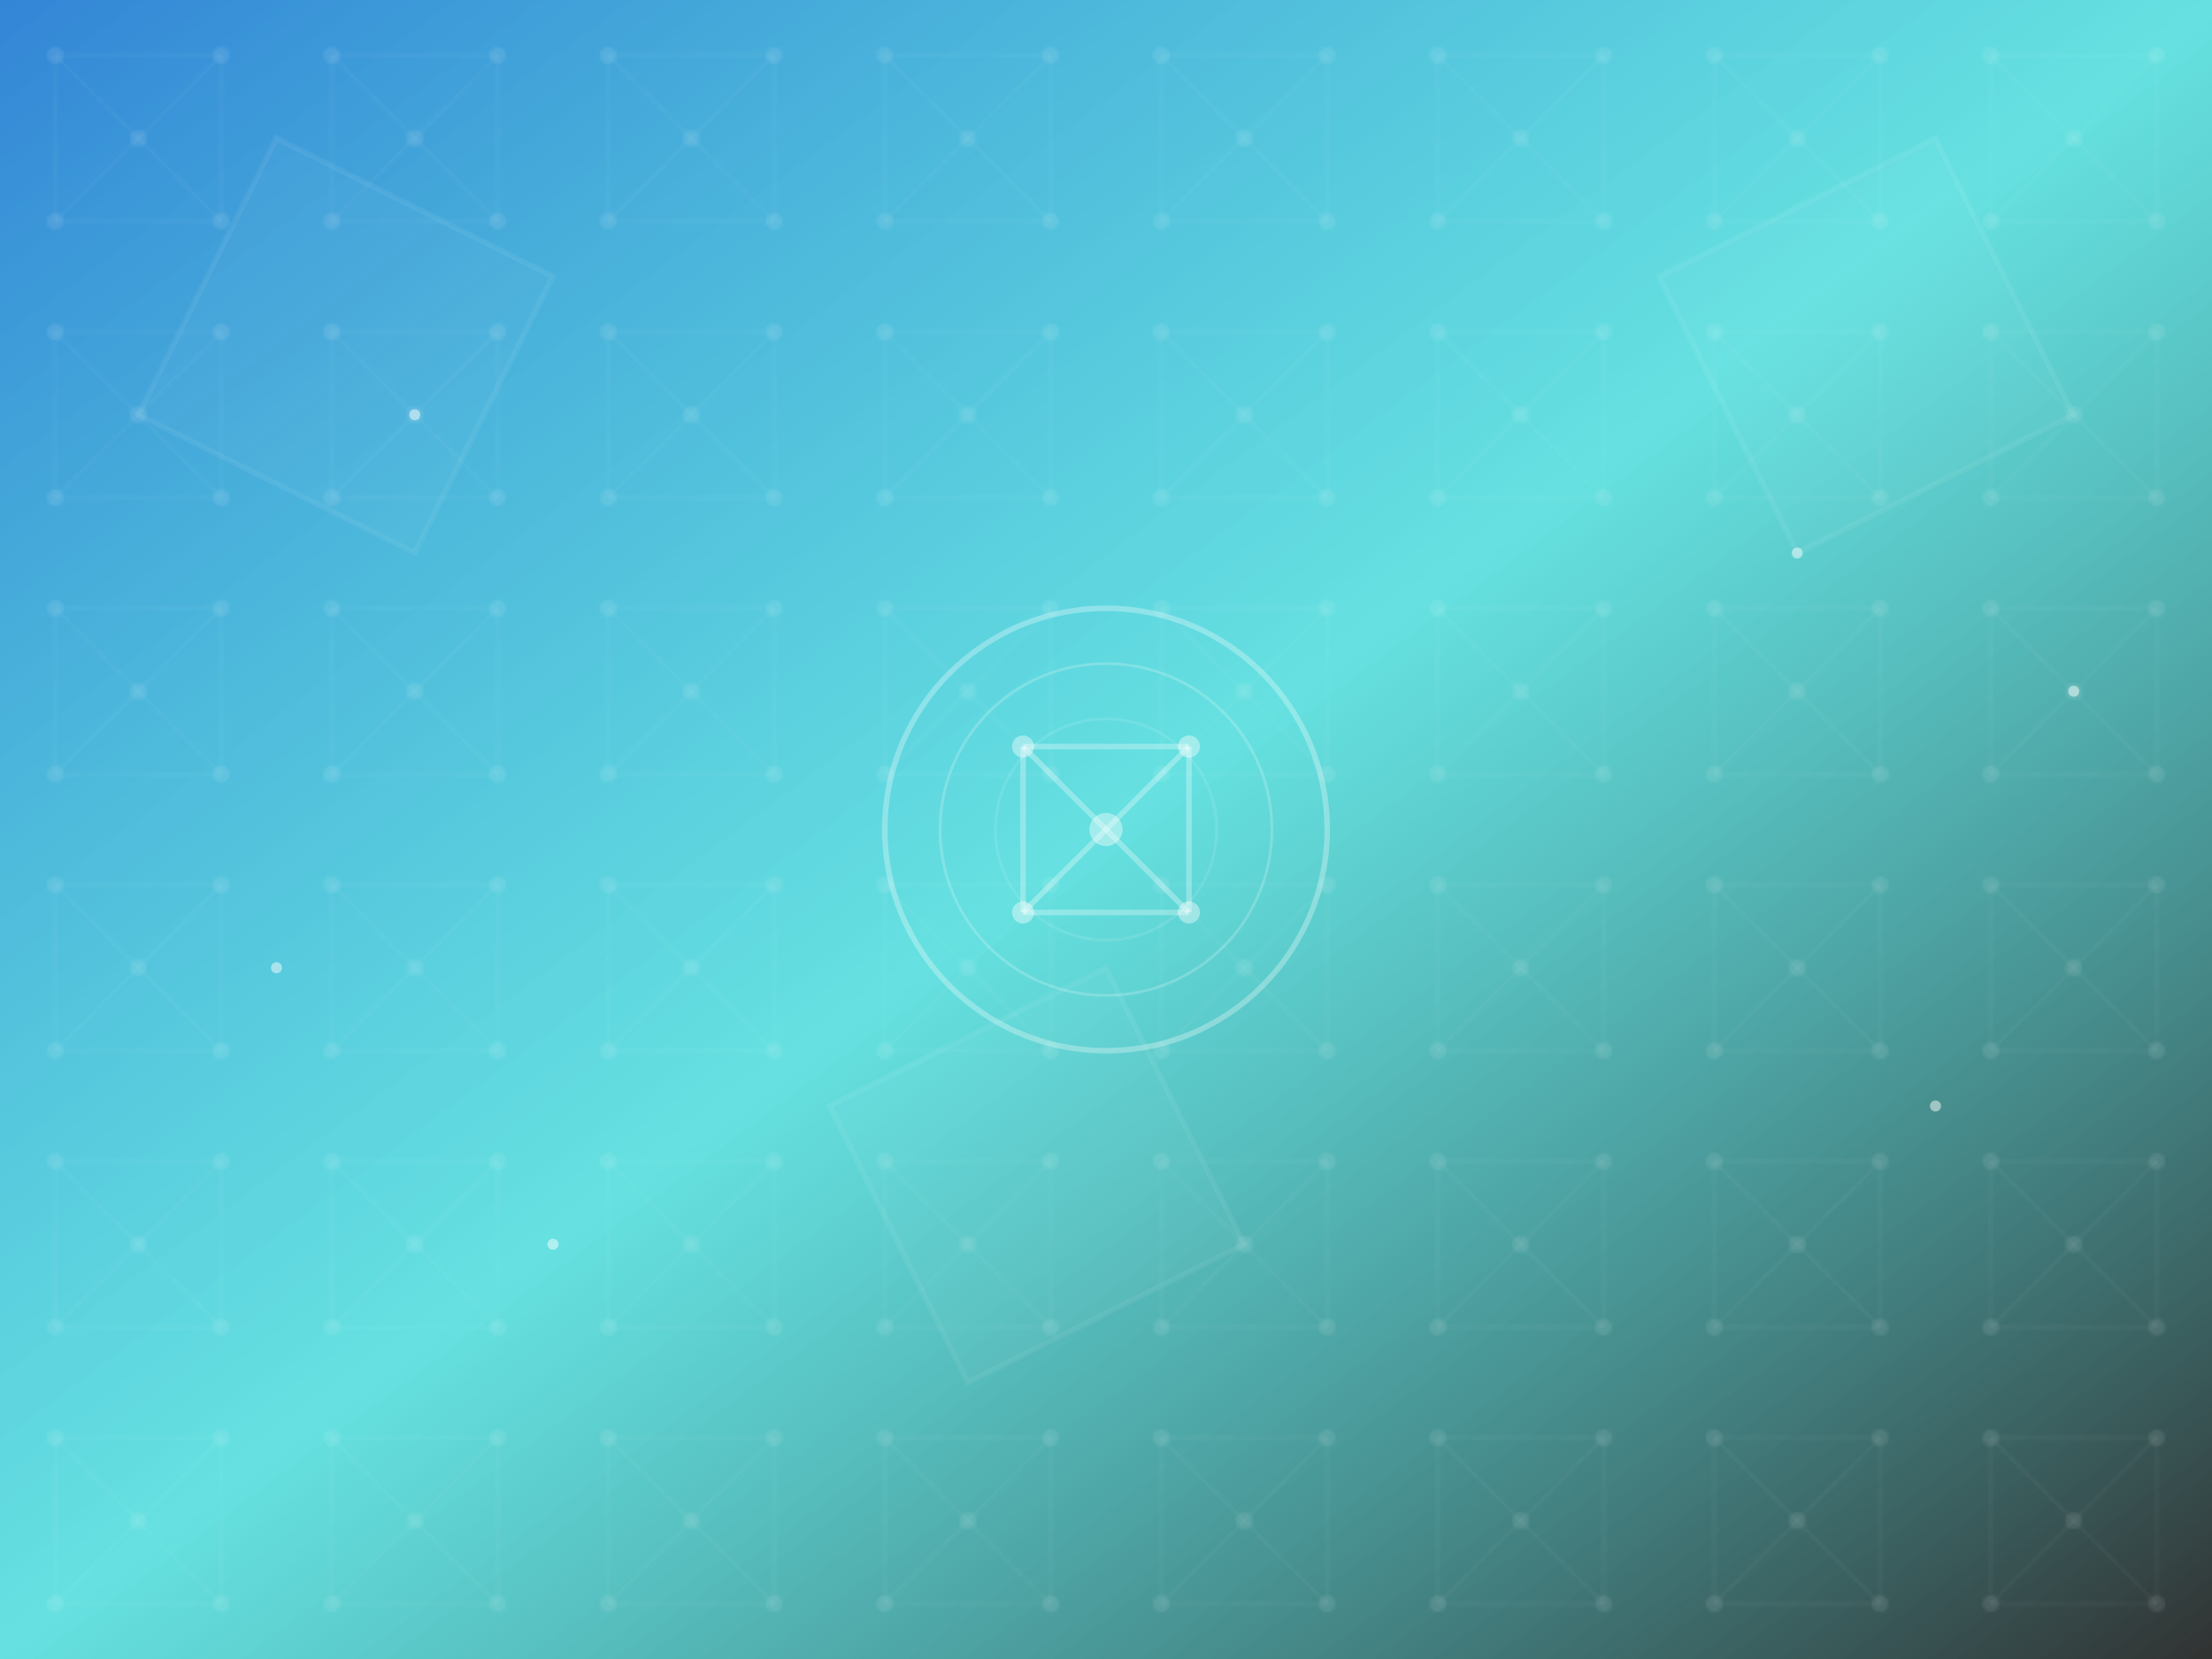 <svg xmlns="http://www.w3.org/2000/svg" width="800" height="600" viewBox="0 0 800 600">
  <defs>
    <linearGradient id="heroGradient" x1="0%" y1="0%" x2="100%" y2="100%">
      <stop offset="0%" style="stop-color:#0066cc;stop-opacity:0.8" />
      <stop offset="50%" style="stop-color:#00cccc;stop-opacity:0.6" />
      <stop offset="100%" style="stop-color:#1a1a1a;stop-opacity:0.9" />
    </linearGradient>
    <pattern id="circuitPattern" patternUnits="userSpaceOnUse" width="100" height="100">
      <rect width="100" height="100" fill="none"/>
      <circle cx="20" cy="20" r="3" fill="rgba(255,255,255,0.1)"/>
      <circle cx="80" cy="20" r="3" fill="rgba(255,255,255,0.1)"/>
      <circle cx="20" cy="80" r="3" fill="rgba(255,255,255,0.1)"/>
      <circle cx="80" cy="80" r="3" fill="rgba(255,255,255,0.1)"/>
      <circle cx="50" cy="50" r="3" fill="rgba(255,255,255,0.1)"/>
      <line x1="20" y1="20" x2="80" y2="20" stroke="rgba(255,255,255,0.05)" stroke-width="1"/>
      <line x1="20" y1="80" x2="80" y2="80" stroke="rgba(255,255,255,0.05)" stroke-width="1"/>
      <line x1="20" y1="20" x2="20" y2="80" stroke="rgba(255,255,255,0.05)" stroke-width="1"/>
      <line x1="80" y1="20" x2="80" y2="80" stroke="rgba(255,255,255,0.05)" stroke-width="1"/>
      <line x1="20" y1="20" x2="50" y2="50" stroke="rgba(255,255,255,0.05)" stroke-width="1"/>
      <line x1="80" y1="20" x2="50" y2="50" stroke="rgba(255,255,255,0.05)" stroke-width="1"/>
      <line x1="20" y1="80" x2="50" y2="50" stroke="rgba(255,255,255,0.05)" stroke-width="1"/>
      <line x1="80" y1="80" x2="50" y2="50" stroke="rgba(255,255,255,0.05)" stroke-width="1"/>
    </pattern>
  </defs>

  <!-- Background gradient -->
  <rect width="800" height="600" fill="url(#heroGradient)"/>

  <!-- Circuit pattern overlay -->
  <rect width="800" height="600" fill="url(#circuitPattern)"/>

  <!-- Abstract geometric shapes -->
  <g opacity="0.3">
    <polygon points="100,50 200,100 150,200 50,150" fill="rgba(255,255,255,0.1)" stroke="rgba(255,255,255,0.2)" stroke-width="2"/>
    <polygon points="600,100 700,50 750,150 650,200" fill="rgba(255,255,255,0.1)" stroke="rgba(255,255,255,0.2)" stroke-width="2"/>
    <polygon points="300,400 400,350 450,450 350,500" fill="rgba(255,255,255,0.1)" stroke="rgba(255,255,255,0.2)" stroke-width="2"/>
  </g>

  <!-- Central focus element -->
  <g transform="translate(400,300)">
    <circle r="80" fill="none" stroke="rgba(255,255,255,0.3)" stroke-width="2"/>
    <circle r="60" fill="none" stroke="rgba(255,255,255,0.2)" stroke-width="1"/>
    <circle r="40" fill="none" stroke="rgba(255,255,255,0.1)" stroke-width="1"/>

    <!-- AI/Tech symbols -->
    <g fill="rgba(255,255,255,0.4)">
      <circle cx="-30" cy="-30" r="4"/>
      <circle cx="30" cy="-30" r="4"/>
      <circle cx="-30" cy="30" r="4"/>
      <circle cx="30" cy="30" r="4"/>
      <circle cx="0" cy="0" r="6"/>

      <line x1="-30" y1="-30" x2="30" y2="-30" stroke="rgba(255,255,255,0.3)" stroke-width="2"/>
      <line x1="-30" y1="30" x2="30" y2="30" stroke="rgba(255,255,255,0.3)" stroke-width="2"/>
      <line x1="-30" y1="-30" x2="-30" y2="30" stroke="rgba(255,255,255,0.3)" stroke-width="2"/>
      <line x1="30" y1="-30" x2="30" y2="30" stroke="rgba(255,255,255,0.3)" stroke-width="2"/>

      <line x1="-30" y1="-30" x2="0" y2="0" stroke="rgba(255,255,255,0.3)" stroke-width="2"/>
      <line x1="30" y1="-30" x2="0" y2="0" stroke="rgba(255,255,255,0.3)" stroke-width="2"/>
      <line x1="-30" y1="30" x2="0" y2="0" stroke="rgba(255,255,255,0.3)" stroke-width="2"/>
      <line x1="30" y1="30" x2="0" y2="0" stroke="rgba(255,255,255,0.3)" stroke-width="2"/>
    </g>
  </g>

  <!-- Floating particles -->
  <g opacity="0.6">
    <circle cx="150" cy="150" r="2" fill="rgba(255,255,255,0.8)"/>
    <circle cx="650" cy="200" r="2" fill="rgba(255,255,255,0.8)"/>
    <circle cx="200" cy="450" r="2" fill="rgba(255,255,255,0.8)"/>
    <circle cx="700" cy="400" r="2" fill="rgba(255,255,255,0.8)"/>
    <circle cx="100" cy="350" r="2" fill="rgba(255,255,255,0.8)"/>
    <circle cx="750" cy="250" r="2" fill="rgba(255,255,255,0.8)"/>
  </g>
</svg>
